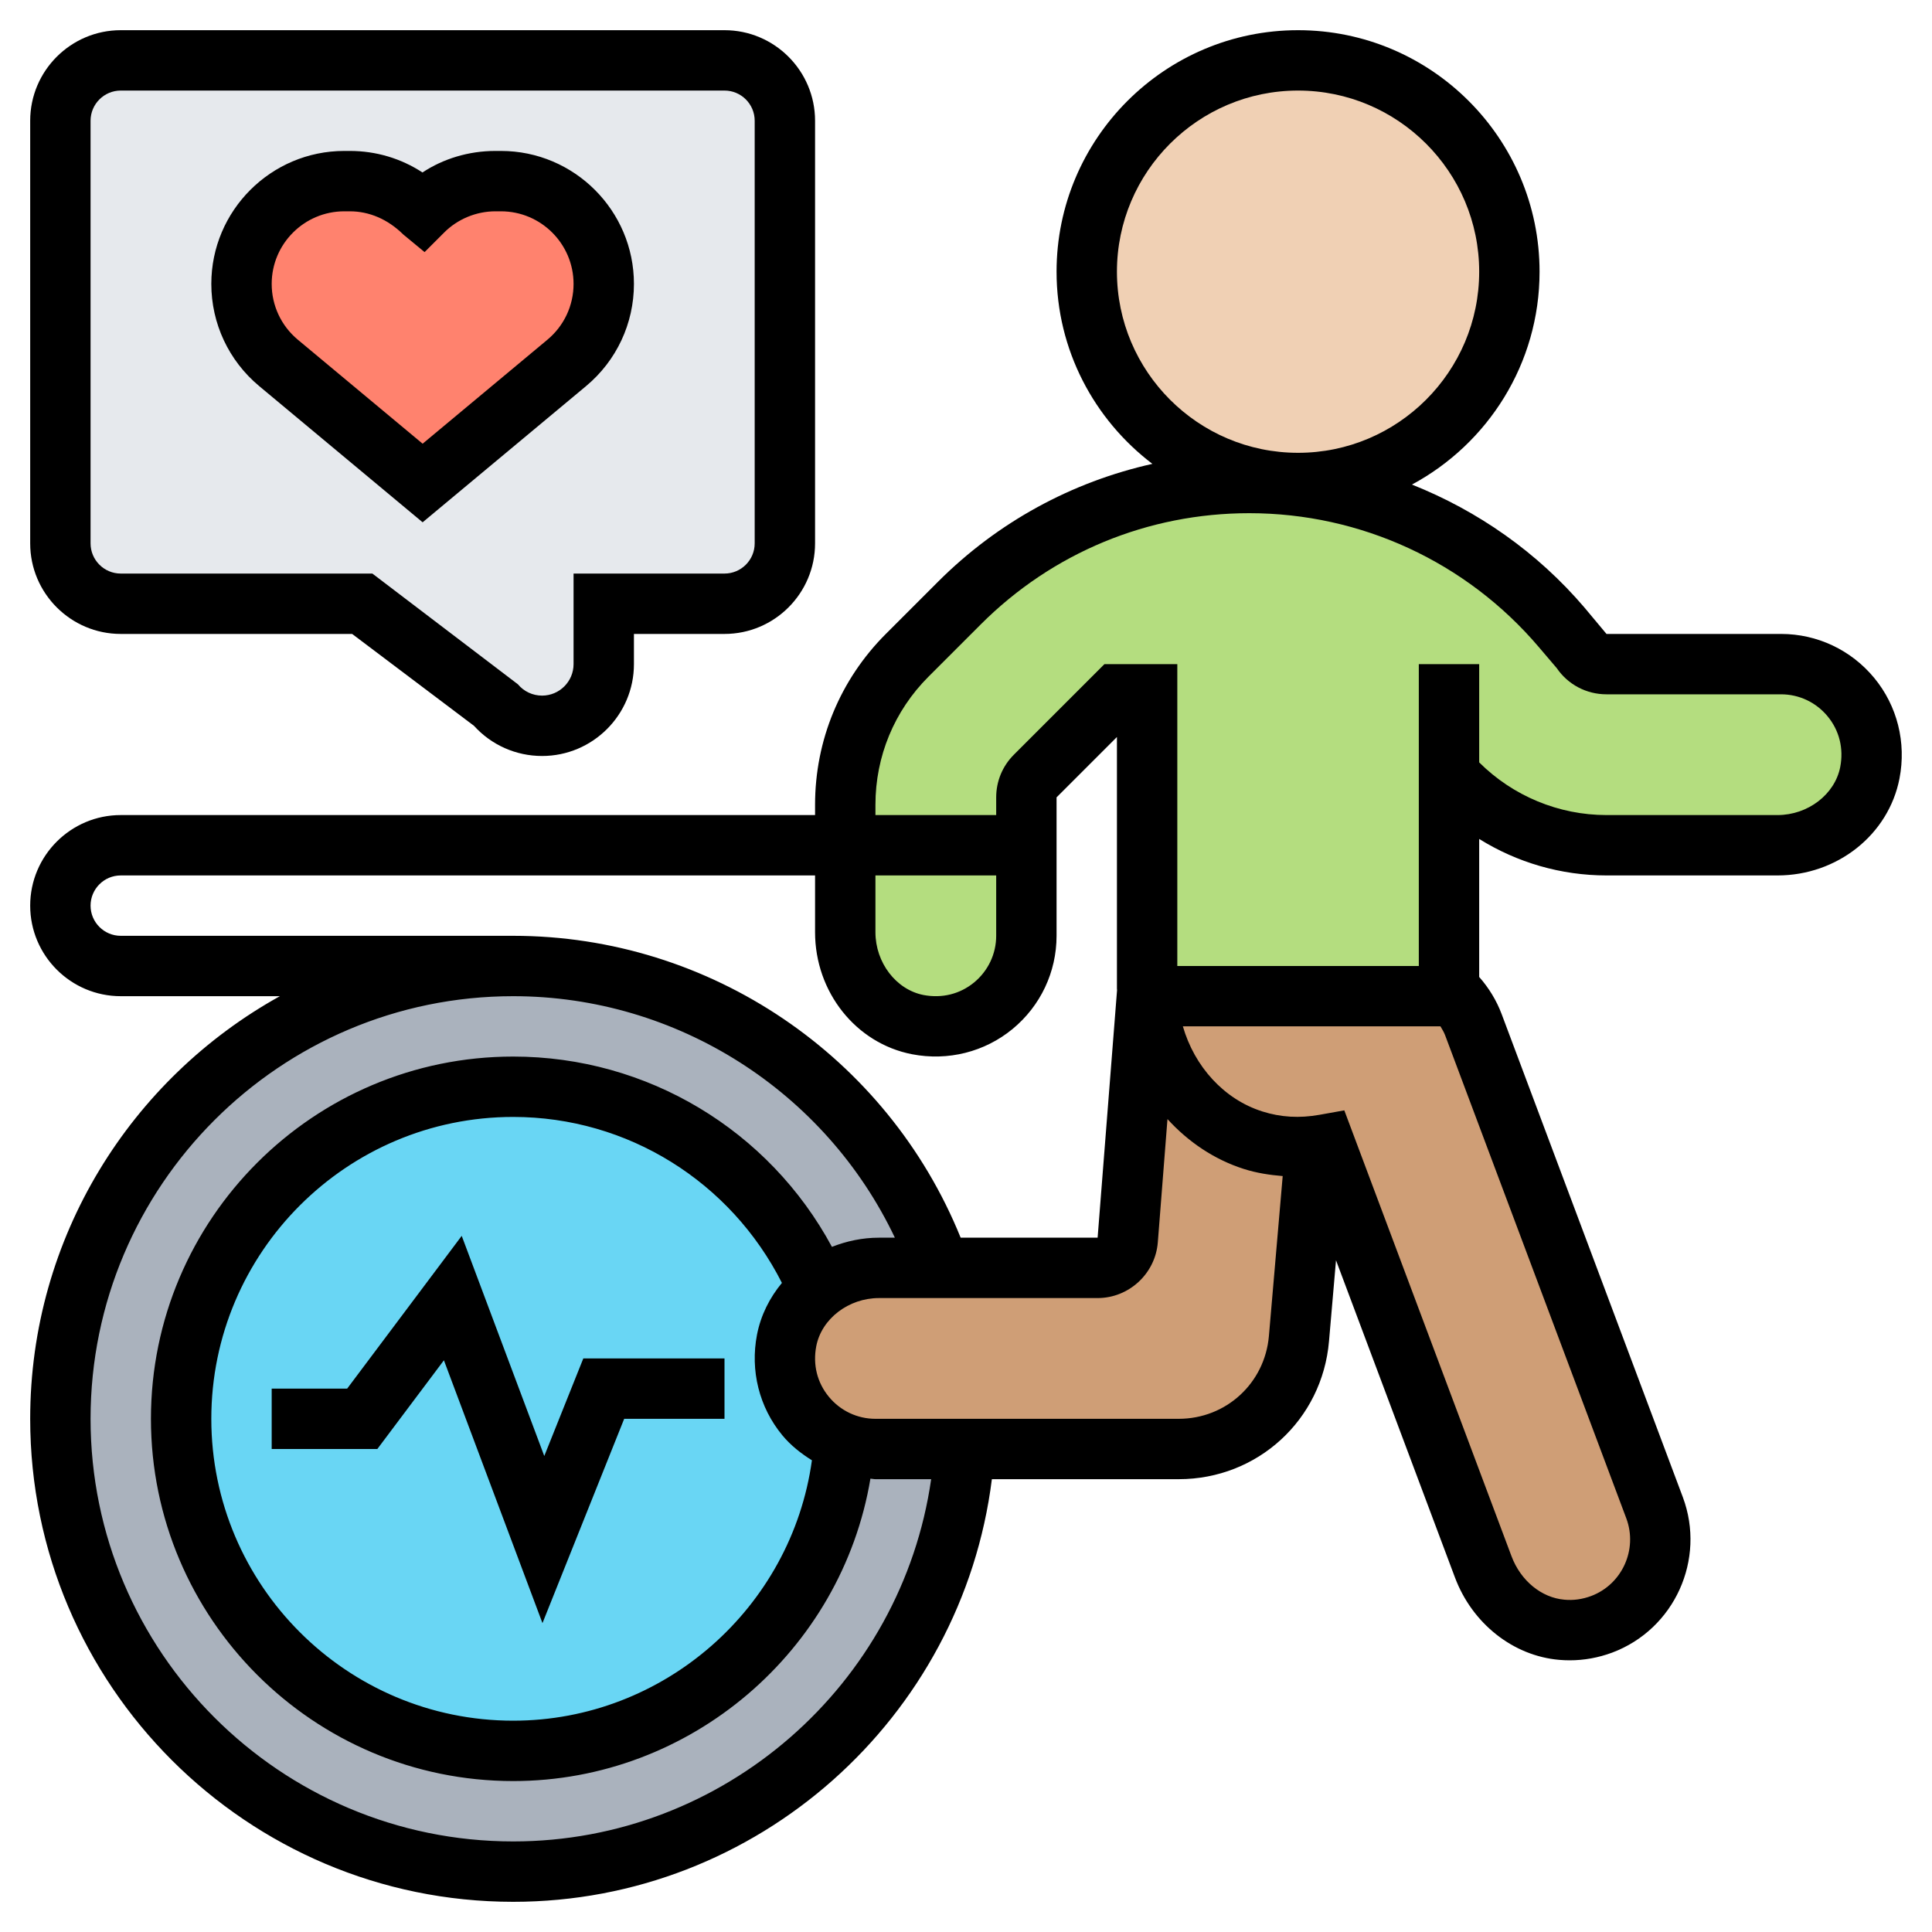 <svg id="Layer_5" enable-background="new 0 0 64 64" height="512" viewBox="0 0 64 64" width="512" xmlns="http://www.w3.org/2000/svg"><circle cx="17" cy="47" fill="#aab2bd" r="15"/><path d="m26.06 44.4c-.3 1.54.59 2.93 1.91 3.42-.42 5.69-5.17 10.18-10.97 10.18-6.08 0-11-4.92-11-11s4.92-11 11-11c4.54 0 8.45 2.76 10.12 6.69-.53.42-.92 1.01-1.06 1.71z" fill="#69d6f4"/><path d="m26 4v14c0 1.1-.9 2-2 2h-4v2c0 .56-.23 1.08-.6 1.44-.36.37-.88.6-1.44.6-.61 0-1.18-.27-1.57-.73l-4.39-3.31h-8c-1.1 0-2-.9-2-2v-14c0-1.1.9-2 2-2h20c1.1 0 2 .9 2 2z" fill="#e6e9ed"/><path d="m19 7c.62.61 1 1.46 1 2.41 0 1.01-.45 1.96-1.23 2.61l-4.77 3.98-4.77-3.98c-.78-.65-1.23-1.6-1.23-2.61 0-1.89 1.52-3.41 3.41-3.41h.18c.9 0 1.77.36 2.41 1 .64-.64 1.51-1 2.41-1h.18c.95 0 1.8.38 2.41 1z" fill="#ff826e"/><path d="m54.81 49.95c.58 1.55-.21 3.28-1.75 3.86-.44.16-.87.22-1.32.18-1.19-.1-2.19-.97-2.61-2.09l-5.24-13.99c-.1.02-.2.04-.31.05-.66.08-1.35.04-2.07-.19-2.06-.65-3.41-2.63-3.5-4.77h9.99l.12-.11c.3.3.54.66.69 1.06z" fill="#cf9e76"/><path d="m38.01 33c.09 2.14 1.44 4.12 3.5 4.77.72.23 1.41.27 2.07.19l-.55 6.38c-.18 2.07-1.91 3.66-3.98 3.66h-7.08-2.97c-.36 0-.71-.07-1.03-.18-1.32-.49-2.21-1.88-1.91-3.42.14-.7.53-1.29 1.06-1.71.55-.44 1.26-.69 2-.69h2.03 5.21c.52 0 .96-.4 1-.92l.64-8.28c0 .07 0 .13.01.2z" fill="#cf9e76"/><path d="m59 22h-5.78c-.35 0-.67-.18-.85-.47l-.64-.75c-2.58-3.03-6.36-4.78-10.35-4.78-1.8 0-3.56.36-5.19 1.03-1.63.68-3.13 1.67-4.41 2.95l-1.73 1.73c-1.31 1.31-2.05 3.09-2.05 4.95v1.34 2.88c0 1.45.98 2.79 2.4 3.06 1.92.37 3.6-1.09 3.6-2.94v-3-1.59c0-.26.11-.52.29-.7l2.71-2.71h1v9.75.05c0 .07 0 .13.01.2h9.99l.12-.11c-.04-.04-.08-.08-.12-.12v-7.12c1.32 1.48 3.19 2.35 5.22 2.35h5.66c1.45 0 2.79-.98 3.06-2.4.37-1.92-1.09-3.6-2.94-3.6z" fill="#b4dd7f"/><circle cx="43" cy="9" fill="#f0d0b4" r="7"/><path d="m62.087 22.458c-.765-.927-1.89-1.458-3.087-1.458h-5.783l-.724-.867c-1.563-1.836-3.537-3.212-5.721-4.081 2.514-1.351 4.228-4.004 4.228-7.052 0-4.411-3.589-8-8-8s-8 3.589-8 8c0 2.598 1.25 4.903 3.174 6.366-2.669.597-5.122 1.926-7.102 3.906l-1.728 1.728c-1.512 1.512-2.344 3.521-2.344 5.659v.341h-23c-1.654 0-3 1.346-3 3s1.346 3 3 3h5.271c-4.926 2.731-8.271 7.98-8.271 14 0 8.822 7.178 16 16 16 8.084 0 14.865-6.08 15.857-14h6.188c2.614 0 4.756-1.964 4.98-4.57l.232-2.682 3.94 10.507c.573 1.528 1.93 2.6 3.456 2.73.117.01.231.015.345.015.477 0 .949-.085 1.41-.256 2.061-.775 3.109-3.085 2.338-5.149l-6.002-16.002c-.168-.447-.422-.866-.744-1.23v-4.572c1.254.782 2.713 1.209 4.217 1.209h5.665c1.98 0 3.68-1.351 4.041-3.211.231-1.191-.073-2.406-.836-3.331zm-25.087-13.458c0-3.309 2.691-6 6-6s6 2.691 6 6-2.691 6-6 6-6-2.691-6-6zm-33 22c-.552 0-1-.449-1-1s.448-1 1-1h23v1.881c0 1.98 1.351 3.681 3.212 4.042 1.189.23 2.405-.074 3.33-.836.927-.764 1.458-1.889 1.458-3.087v-4.586l2-2v8.337c0 .016.004.032.004.048l-.644 8.201h-4.537c-2.432-6.006-8.294-10-14.823-10zm25-2h4v2c0 .599-.267 1.161-.73 1.544-.471.387-1.066.533-1.677.417-.908-.177-1.593-1.071-1.593-2.08zm-12 32c-7.72 0-14-6.28-14-14s6.28-14 14-14c5.437 0 10.346 3.164 12.644 8h-.526c-.551 0-1.075.113-1.559.304-2.081-3.861-6.112-6.304-10.559-6.304-6.617 0-12 5.383-12 12s5.383 12 12 12c5.883 0 10.881-4.32 11.834-10.018.056.002.11.018.166.018h1.846c-.977 6.808-6.857 12-13.846 12zm8.913-13.458c.28.34.62.605.983.832-.675 4.884-4.899 8.626-9.896 8.626-5.514 0-10-4.486-10-10s4.486-10 10-10c3.794 0 7.206 2.147 8.902 5.498-.404.488-.699 1.067-.825 1.713-.231 1.191.073 2.406.836 3.331zm16.121-3.284c-.136 1.563-1.42 2.742-2.988 2.742h-10.046c-.599 0-1.161-.266-1.543-.73-.388-.47-.535-1.065-.417-1.677.177-.908 1.069-1.593 2.078-1.593h7.242c1.037 0 1.912-.81 1.994-1.844l.32-4.085c.686.753 1.545 1.338 2.529 1.652.42.134.852.2 1.288.236zm11.839 6.038c.386 1.033-.139 2.188-1.164 2.574-.293.108-.583.15-.885.122-.762-.065-1.449-.63-1.753-1.439l-5.539-14.771-.82.147c-.666.119-1.287.083-1.9-.112-1.273-.406-2.244-1.491-2.628-2.818h8.533c.057.096.116.192.155.296zm7.087-24.888c-.177.907-1.069 1.592-2.078 1.592h-5.665c-1.583 0-3.1-.632-4.217-1.745v-3.255h-2v10h-8v-10h-2.414l-3 3c-.378.378-.586.88-.586 1.414v.586h-4v-.341c0-1.603.624-3.11 1.758-4.244l1.729-1.729c2.376-2.377 5.536-3.686 8.898-3.686 3.696 0 7.189 1.614 9.585 4.429l.599.703c.372.545.983.868 1.648.868h5.783c.599 0 1.161.266 1.543.73.388.47.535 1.066.417 1.678z"/><path d="m14 17.302 5.415-4.513c1.007-.839 1.585-2.073 1.585-3.384 0-2.429-1.977-4.405-4.405-4.405h-.185c-.883 0-1.727.258-2.415.713-.71-.464-1.538-.713-2.405-.713h-.185c-2.428 0-4.405 1.976-4.405 4.405 0 1.311.578 2.544 1.585 3.384zm-2.595-10.302h.185c.633 0 1.252.257 1.767.766l.708.585.646-.646c.447-.448 1.066-.705 1.699-.705h.185c1.326 0 2.405 1.079 2.405 2.405 0 .716-.315 1.389-.866 1.848l-4.134 3.445-4.134-3.445c-.551-.459-.866-1.132-.866-1.848 0-1.326 1.079-2.405 2.405-2.405z"/><path d="m4 21h7.665l4.037 3.044c.576.636 1.391.999 2.255.999 1.678 0 3.043-1.365 3.043-3.043v-1h3c1.654 0 3-1.346 3-3v-14c0-1.654-1.346-3-3-3h-20c-1.654 0-3 1.346-3 3v14c0 1.654 1.346 3 3 3zm-1-17c0-.551.448-1 1-1h20c.552 0 1 .449 1 1v14c0 .551-.448 1-1 1h-5v3c0 .575-.468 1.043-1.043 1.043-.311 0-.603-.137-.801-.375l-4.821-3.668h-8.335c-.552 0-1-.449-1-1z"/><path d="m18.03 48.232-2.735-7.293-3.795 5.061h-2.5v2h3.5l2.205-2.939 3.265 8.707 2.707-6.768h3.323v-2h-4.677z"/></svg>